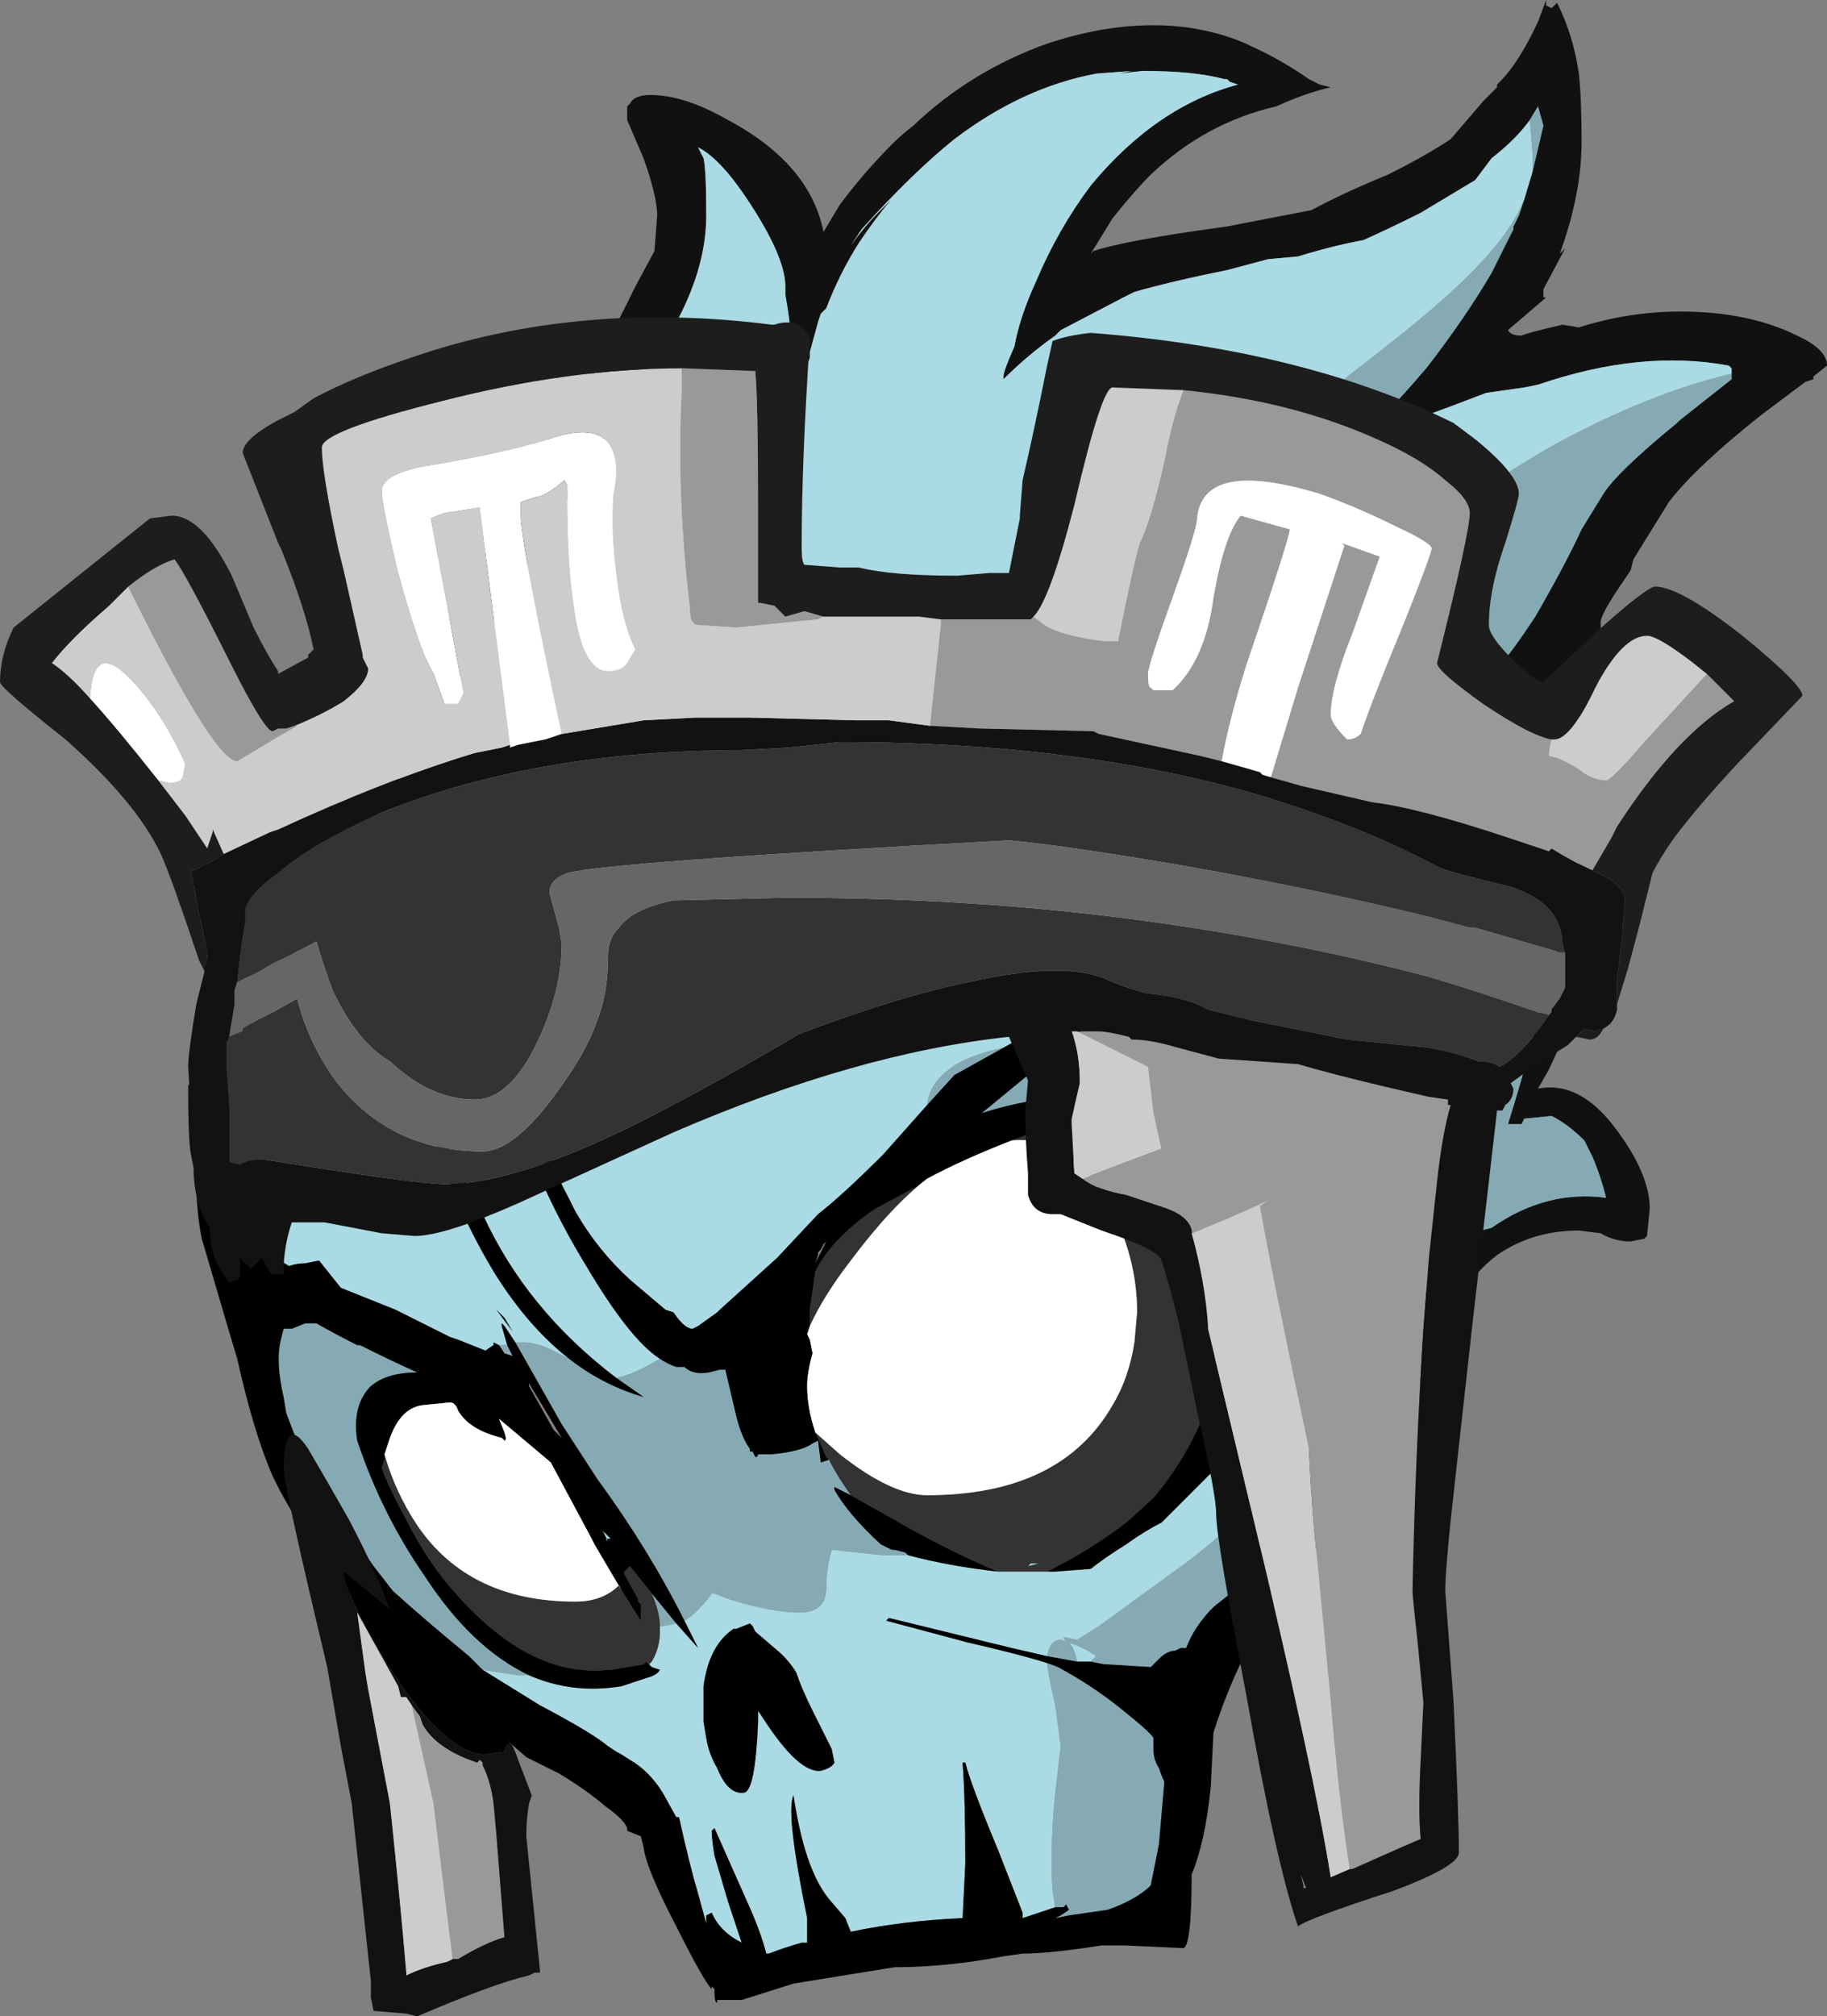 <?xml version="1.0" encoding="UTF-8" standalone="no"?>
<svg xmlns:ffdec="https://www.free-decompiler.com/flash" xmlns:xlink="http://www.w3.org/1999/xlink" ffdec:objectType="frame" height="258.65px" width="234.5px" xmlns="http://www.w3.org/2000/svg">
  <rect width="100%" height="100%" fill="#808080" stroke="none"/>
  <g transform="matrix(1.0, 0.0, 0.0, 1.0, 38.5, -1.05)">
    <use ffdec:characterId="261" height="36.95" transform="matrix(7.0, 0.0, 0.0, 7.0, -38.5, 1.05)" width="33.5" xlink:href="#shape0"/>
  </g>
  <defs>
    <g id="shape0" transform="matrix(1.0, 0.0, 0.0, 1.0, 5.5, -0.15)">
      <path d="M-1.9 21.8 Q-1.95 21.55 -2.0 21.3 -2.05 21.05 -2.05 20.05 L4.85 7.65 Q5.35 7.05 6.15 5.4 L6.5 4.75 6.55 4.1 Q6.55 3.75 6.3 3.05 L6.0 2.35 6.0 2.1 6.05 2.05 Q6.15 1.85 6.6 1.9 7.15 1.95 7.85 2.35 9.35 3.15 9.6 4.4 9.75 4.15 9.9 3.9 10.35 3.3 10.85 2.8 11.05 2.6 11.25 2.45 12.3 1.45 13.7 0.95 15.05 0.5 16.25 0.65 16.95 0.75 17.45 1.0 18.0 1.25 18.5 1.6 L18.7 1.7 18.9 1.75 Q18.45 1.85 17.9 2.1 16.6 2.4 15.6 3.35 15.3 3.65 14.9 4.15 L14.5 4.8 14.55 4.75 Q15.15 4.55 17.0 4.3 L18.55 4.0 Q19.1 3.7 19.95 3.35 20.65 3.0 21.1 2.7 L21.7 2.0 21.95 1.75 21.95 1.7 22.0 1.65 Q22.35 1.3 22.7 0.55 L22.85 0.15 22.85 0.25 22.95 0.3 23.05 0.2 Q23.35 0.8 23.45 1.5 23.5 1.95 23.5 2.75 23.5 3.7 23.1 4.8 L23.2 4.7 22.8 5.45 22.8 5.6 22.85 5.6 22.15 6.2 Q22.2 6.3 22.4 6.3 22.5 6.25 23.15 6.1 L23.45 6.15 Q24.7 5.75 26.05 5.9 26.85 6.0 27.45 6.3 28.0 6.55 28.0 6.85 L27.75 7.05 27.75 7.1 27.6 7.15 26.8 7.75 Q25.6 8.7 25.1 9.35 L24.45 10.4 24.4 10.6 24.3 10.75 Q23.85 11.4 23.85 11.55 23.85 11.7 23.85 11.75 L23.55 17.5 Q23.5 18.5 22.9 19.75 L22.7 20.1 Q23.45 19.95 24.1 20.8 24.75 21.65 24.75 22.3 L24.7 22.8 24.65 22.85 24.4 22.9 Q24.1 22.9 23.85 22.75 L23.45 22.7 Q22.6 22.7 21.95 23.15 21.55 23.45 21.2 24.0 L20.1 26.45 20.1 24.45 20.15 24.4 21.65 22.7 21.85 22.65 Q22.85 21.95 23.95 22.1 23.85 21.7 23.7 21.35 L23.55 21.05 Q23.25 20.75 22.95 20.6 L22.45 20.65 22.4 20.75 22.15 20.75 Q22.4 19.95 22.6 19.2 L24.2 13.05 21.15 14.0 21.35 13.0 Q21.9 12.6 22.65 11.45 23.2 10.5 23.5 9.85 L23.9 9.2 Q24.15 8.8 25.25 7.9 L25.3 7.85 26.25 7.1 26.25 7.05 26.25 6.9 26.2 6.85 Q24.6 6.55 22.7 7.2 L22.45 7.25 21.75 7.35 Q21.1 7.6 20.55 7.8 L19.55 8.1 Q20.05 7.6 20.65 6.9 21.35 6.0 21.85 5.15 L22.25 4.35 22.25 4.3 22.35 4.1 22.45 3.8 22.6 3.3 22.8 2.45 22.7 2.1 22.55 2.35 Q22.3 2.7 21.85 3.05 L21.55 3.45 20.55 4.05 Q19.95 4.35 19.5 4.55 18.95 4.65 18.3 4.85 L17.75 4.9 17.0 5.1 Q16.0 5.3 15.3 5.5 L15.1 5.6 13.95 6.2 13.85 6.3 Q13.35 6.65 12.9 7.1 L12.9 7.05 Q12.9 6.95 13.1 6.5 13.2 5.95 13.5 5.3 13.9 4.35 14.5 3.55 15.7 2.1 17.2 1.7 L17.05 1.65 17.0 1.6 16.95 1.6 Q16.4 1.45 15.45 1.45 L15.0 1.5 15.25 1.45 14.6 1.5 Q13.25 1.75 12.0 2.7 11.25 3.3 10.3 4.35 10.2 4.5 10.1 4.65 10.35 4.3 10.6 4.05 L10.85 3.8 Q10.55 4.15 10.25 4.6 9.9 5.15 9.65 5.8 L9.55 5.9 9.5 6.05 9.35 6.6 9.35 6.7 9.2 7.15 9.05 7.35 Q9.05 6.35 8.9 5.55 L8.9 5.4 Q8.9 4.85 8.2 3.8 7.7 3.05 7.3 2.85 L7.4 3.05 Q7.45 3.25 7.45 4.1 7.45 5.45 6.3 7.0 L-1.1 19.25 -1.9 21.8" fill="#111111" fill-rule="evenodd" stroke="none"/>
      <path d="M-1.1 19.25 L6.3 7.0 Q7.45 5.45 7.45 4.1 7.45 3.25 7.4 3.05 L7.3 2.85 Q7.7 3.05 8.2 3.8 8.9 4.85 8.9 5.4 L8.9 5.55 Q9.05 6.35 9.05 7.35 L9.2 7.15 9.35 6.7 9.35 6.6 9.5 6.05 9.55 5.9 9.65 5.8 Q9.9 5.15 10.25 4.6 10.55 4.15 10.85 3.8 L10.6 4.05 Q10.35 4.3 10.1 4.65 10.2 4.5 10.3 4.35 11.25 3.3 12.0 2.7 13.25 1.75 14.6 1.5 L15.25 1.45 15.0 1.5 15.45 1.45 Q16.4 1.45 16.95 1.6 L17.0 1.6 17.05 1.65 17.2 1.7 Q15.7 2.1 14.5 3.55 13.9 4.35 13.5 5.3 13.2 5.95 13.1 6.5 12.9 6.95 12.9 7.05 L12.9 7.1 Q13.35 6.65 13.85 6.3 L13.95 6.2 15.1 5.6 15.3 5.5 Q16.0 5.3 17.0 5.1 L17.75 4.9 18.3 4.85 Q18.95 4.65 19.5 4.55 19.95 4.35 20.55 4.05 L21.55 3.45 21.85 3.05 Q22.3 2.7 22.55 2.35 L22.6 2.95 22.6 3.3 22.45 3.8 Q22.25 4.3 21.8 4.8 21.2 5.5 19.85 6.55 18.05 7.95 17.6 8.35 L20.55 7.8 Q21.1 7.6 21.75 7.35 L22.45 7.25 22.7 7.2 Q24.6 6.55 26.2 6.85 L26.25 6.9 26.25 7.05 26.25 7.0 Q24.75 7.35 23.0 8.3 20.7 9.6 19.25 11.35 L17.75 15.0 16.75 16.75 15.15 18.4 14.3 18.55 12.9 19.35 Q12.2 19.5 11.9 19.75 11.55 20.0 11.5 20.4 L10.7 21.3 Q9.95 22.05 9.5 22.4 L8.75 23.2 7.7 24.15 7.65 24.2 7.3 24.45 7.2 24.5 Q7.05 24.5 6.85 24.2 L6.7 24.15 6.05 23.6 Q5.45 23.05 5.05 22.35 L4.9 22.05 Q4.6 21.5 4.4 20.8 L4.5 21.95 Q4.85 22.7 5.25 23.35 6.05 24.7 6.6 25.05 6.1 25.35 5.8 25.4 4.15 24.15 3.35 22.4 L2.35 20.45 Q2.65 21.95 3.55 23.45 4.2 24.5 5.0 25.1 4.45 24.75 4.1 24.75 L3.95 24.75 3.75 24.45 3.7 24.4 Q3.7 24.35 3.7 24.45 L3.8 24.8 3.65 24.8 3.55 24.75 3.55 24.8 3.4 24.9 2.9 24.7 2.75 24.65 Q2.35 24.45 1.75 24.15 L0.75 23.75 0.35 23.25 0.1 23.3 Q-0.05 23.3 -0.2 23.35 L-0.45 23.2 -1.1 19.25 M21.15 14.0 L24.2 13.05 21.15 14.0 M16.2 21.5 L18.7 25.2 Q18.7 26.9 16.3 28.75 L14.65 29.95 14.25 30.2 14.0 30.15 14.05 30.25 Q14.0 30.2 13.95 30.2 13.75 30.2 13.7 30.5 L13.05 30.35 10.8 29.8 10.75 29.85 12.25 30.25 Q13.55 30.55 13.9 30.7 L13.7 30.6 Q13.7 30.75 13.85 31.4 L13.95 32.15 13.85 33.0 Q13.75 34.0 13.8 34.8 L13.85 35.1 13.25 35.3 13.25 35.2 12.8 34.05 Q12.3 32.85 12.2 32.45 L12.15 32.45 Q12.2 33.1 12.2 34.3 L12.15 35.3 Q11.05 35.35 10.1 35.55 L10.0 35.3 9.7 34.95 Q9.25 34.4 9.05 33.05 8.9 33.35 9.3 35.3 L9.3 35.75 9.2 35.75 Q8.85 35.85 8.6 35.95 L8.55 35.95 Q8.45 35.55 8.2 35.0 L7.6 33.65 7.55 33.7 Q7.55 33.85 7.6 34.15 L7.85 35.0 8.1 35.75 Q7.7 35.55 7.55 35.2 L7.45 35.25 7.45 35.4 7.3 34.85 Q7.15 34.35 6.95 33.45 L6.9 33.45 6.65 33.0 Q6.4 32.6 6.05 32.4 5.9 32.3 5.8 32.25 L5.65 32.15 Q5.35 31.9 4.4 31.4 L3.35 30.75 4.0 30.85 4.2 30.85 Q5.0 31.2 5.9 31.05 L6.35 30.9 Q6.55 30.85 6.6 30.75 L6.45 30.7 6.4 30.65 6.45 30.6 Q6.6 30.35 6.6 30.05 L6.6 29.95 6.65 29.95 6.9 29.9 6.9 29.9 7.3 30.35 7.05 29.85 Q7.3 29.7 7.55 29.35 L7.6 29.35 7.85 29.45 Q8.65 29.7 9.15 29.7 9.65 29.7 9.65 29.25 9.65 28.9 9.75 28.55 L10.7 28.65 Q11.0 28.65 11.15 28.65 11.9 28.85 12.8 28.95 L13.7 28.95 13.85 28.95 14.5 28.9 Q14.75 28.7 15.15 28.45 15.5 28.2 15.8 28.05 L16.7 27.15 16.9 26.35 16.55 22.65 16.2 21.5 M14.25 30.6 Q14.2 30.35 14.1 30.25 14.4 30.35 14.6 30.5 L14.5 30.6 14.25 30.6 M3.75 24.3 L3.6 24.15 3.9 24.55 3.75 24.3 M2.15 25.3 L2.15 25.3 M16.55 22.75 L16.55 22.7 16.55 22.75 M13.4 28.8 L13.55 28.8 13.35 28.85 13.4 28.8 M13.85 35.3 L13.95 35.25 13.85 35.3 M9.1 30.8 Q8.95 30.55 8.7 30.35 L8.35 30.05 8.3 29.95 8.25 29.9 8.0 30.0 7.95 30.0 Q7.5 30.3 7.4 31.05 7.4 31.35 7.4 31.7 L7.45 32.0 Q7.5 32.3 7.65 32.55 7.85 33.05 8.15 33.0 8.35 32.95 8.4 31.7 L8.4 31.5 8.5 31.65 Q9.15 32.65 9.55 32.6 9.75 32.55 9.8 32.45 L9.75 32.2 9.4 31.5 Q9.2 31.1 9.1 30.8 M5.6 28.35 L5.65 28.4 5.55 28.2 5.7 28.35 5.6 28.35" fill="#aadae3" fill-rule="evenodd" stroke="none"/>
      <path d="M22.55 2.35 L22.7 2.1 22.8 2.45 22.6 3.3 22.6 2.95 22.55 2.35 M22.45 3.8 L22.35 4.1 22.25 4.3 22.25 4.35 21.85 5.15 Q21.35 6.0 20.65 6.9 20.05 7.6 19.55 8.1 L20.55 7.8 17.6 8.35 Q18.05 7.95 19.85 6.55 21.2 5.5 21.8 4.8 22.25 4.3 22.45 3.8 M26.25 7.05 L26.25 7.1 25.3 7.85 25.25 7.9 Q24.15 8.8 23.9 9.2 L23.5 9.85 Q23.2 10.5 22.65 11.45 21.9 12.6 21.35 13.0 L21.15 14.0 24.2 13.05 22.6 19.2 Q22.4 19.95 22.15 20.75 L22.4 20.75 22.45 20.65 22.95 20.6 Q23.25 20.75 23.55 21.05 L23.7 21.35 Q23.85 21.7 23.95 22.1 22.85 21.95 21.85 22.65 L21.65 22.7 20.15 24.4 20.05 24.2 20.0 23.9 20.0 23.8 17.25 29.2 16.75 29.6 Q16.4 29.95 16.25 30.35 L16.15 30.35 16.05 30.4 Q15.9 30.4 15.75 30.55 L15.6 30.7 14.8 30.65 14.75 30.65 14.5 30.6 14.6 30.5 Q14.4 30.35 14.1 30.25 14.2 30.35 14.25 30.6 L13.7 30.5 Q13.75 30.2 13.95 30.2 14.0 30.2 14.05 30.25 L14.0 30.15 14.25 30.2 14.65 29.95 16.3 28.75 Q18.7 26.9 18.7 25.2 L16.2 21.5 16.1 21.2 15.95 20.9 13.55 20.3 Q12.95 20.4 12.5 20.55 L14.2 19.15 15.15 18.4 16.75 16.75 17.75 15.0 19.25 11.35 Q20.7 9.6 23.0 8.3 24.75 7.35 26.25 7.0 L26.25 7.05 M5.8 25.4 Q6.1 25.35 6.6 25.05 6.75 25.15 6.9 25.2 L7.05 25.2 Q7.2 25.35 7.5 25.3 L7.7 25.25 7.8 25.25 8.0 26.1 Q8.1 26.5 8.25 26.7 L8.25 26.75 8.3 26.75 8.35 26.85 Q8.4 26.85 8.4 26.8 L8.65 26.8 Q9.2 26.75 9.4 26.6 L9.5 26.55 9.55 26.95 9.7 26.9 Q9.85 27.2 10.1 27.55 L9.8 27.4 9.8 27.45 Q10.05 27.9 10.65 28.45 L10.85 28.55 10.9 28.55 11.1 28.6 11.15 28.65 Q11.0 28.65 10.7 28.65 L9.75 28.55 Q9.65 28.9 9.65 29.25 9.65 29.7 9.15 29.7 8.65 29.7 7.85 29.45 L7.6 29.35 7.55 29.35 Q7.3 29.7 7.05 29.85 6.4 28.55 5.45 27.25 L4.8 26.25 3.95 24.75 4.1 24.75 Q4.45 24.75 5.0 25.1 5.6 25.55 6.3 25.75 L5.8 25.4 M11.5 20.4 Q11.55 20.0 11.9 19.75 12.2 19.5 12.9 19.35 L12.0 19.85 11.5 20.4 M3.35 30.75 L3.1 30.5 Q2.25 29.8 1.7 29.3 L1.35 28.85 Q0.85 28.15 0.5 27.45 L0.0 26.7 -0.25 26.05 -0.3 25.75 Q-0.45 25.1 -0.35 24.7 L-0.3 24.5 -0.15 24.5 0.1 24.4 0.3 24.4 Q0.65 24.6 1.05 24.8 L1.1 24.8 Q1.7 25.1 2.15 25.3 1.6 25.3 1.3 25.55 0.95 25.9 1.05 26.55 1.5 27.9 2.3 29.05 3.15 30.35 4.2 30.85 L4.0 30.85 3.35 30.75 M6.45 29.35 L6.9 29.9 6.65 29.95 6.6 29.95 Q6.6 29.7 6.45 29.35 M3.65 24.8 L3.8 24.8 3.9 25.0 3.75 24.95 3.65 24.8 M13.9 30.7 Q14.55 31.05 15.1 31.5 15.6 31.9 15.65 32.0 L15.65 32.2 Q15.65 32.4 15.75 32.55 15.8 32.7 15.85 32.8 L15.75 33.95 15.6 34.7 15.55 34.75 Q15.25 35.0 14.8 35.15 L14.1 35.25 13.85 35.3 13.95 35.25 14.1 35.15 14.05 35.05 14.0 35.1 13.85 35.1 13.8 34.8 Q13.75 34.0 13.85 33.0 L13.95 32.15 13.85 31.4 Q13.7 30.75 13.7 30.6 L13.9 30.7" fill="#86aab3" fill-rule="evenodd" stroke="none"/>
      <path d="M16.1 21.2 L16.2 21.5 16.55 22.65 16.55 22.7 16.55 22.75 16.7 25.45 Q16.65 25.95 16.45 26.35 16.15 27.0 15.65 27.6 L15.15 28.05 Q14.5 28.55 13.7 28.95 L12.8 28.95 Q11.85 28.55 10.9 28.0 L10.1 27.55 Q9.85 27.2 9.7 26.9 L9.65 26.85 9.5 26.5 9.45 26.4 9.9 26.8 Q10.85 27.55 11.5 27.55 13.95 27.55 14.9 25.9 15.2 25.4 15.3 24.75 L15.35 24.2 Q15.35 23.05 14.7 22.0 14.05 20.95 13.05 21.05 13.85 20.75 14.75 20.45 L15.8 20.85 16.1 21.2 M6.4 30.65 L6.35 30.6 6.3 30.65 5.7 30.75 5.65 30.75 Q4.25 30.9 2.9 29.4 2.35 28.8 1.95 28.0 1.6 27.35 1.5 27.05 L1.55 26.9 1.55 26.8 Q1.75 27.5 2.15 28.1 3.1 29.5 5.05 29.5 5.55 29.5 5.85 29.2 L5.9 29.3 6.25 29.85 6.25 29.55 6.2 29.5 6.2 29.45 5.95 29.0 5.95 28.95 6.05 28.85 6.45 29.35 Q6.6 29.7 6.6 29.95 L6.6 30.05 Q6.6 30.35 6.45 30.6 L6.4 30.65 M9.35 24.45 L9.35 24.15 9.45 23.45 Q9.75 22.85 10.55 22.3 L10.65 22.25 11.3 21.9 11.5 21.75 Q10.85 22.25 10.1 23.25 9.6 23.9 9.35 24.45 M13.4 28.8 L13.35 28.85 13.55 28.8 13.4 28.8" fill="#333333" fill-rule="evenodd" stroke="none"/>
      <path d="M20.1 26.45 L18.75 28.45 Q17.4 29.85 16.75 31.9 L16.7 32.9 Q16.6 33.9 16.35 34.5 16.35 35.8 16.2 35.85 L15.1 35.8 14.7 35.8 Q13.75 35.95 13.25 35.95 L12.9 36.0 Q11.85 36.2 10.9 36.2 L9.05 36.5 8.1 36.8 7.65 36.8 7.65 36.85 Q7.6 36.85 7.6 36.65 L7.6 36.6 7.55 36.55 7.55 36.6 Q7.4 36.45 6.9 35.45 6.35 34.4 6.3 34.0 L6.25 33.8 6.0 33.7 6.0 33.65 Q5.95 33.5 5.6 33.25 5.25 32.95 4.75 32.65 L4.15 32.35 3.75 32.0 0.95 29.4 Q-0.05 28.15 -0.5 27.2 -0.85 26.4 -1.15 25.05 L-1.3 24.55 -1.8 22.85 Q-1.9 22.35 -1.9 21.8 L-1.1 19.25 -0.45 23.2 -0.2 23.35 Q-0.05 23.3 0.1 23.3 L0.35 23.25 0.75 23.75 1.75 24.15 Q2.35 24.45 2.75 24.65 L2.9 24.7 3.4 24.9 3.55 24.8 3.55 24.75 3.65 24.8 3.75 24.95 3.9 25.0 3.8 24.8 3.7 24.45 Q3.7 24.35 3.7 24.4 L3.75 24.45 3.95 24.75 4.8 26.25 5.45 27.25 Q6.4 28.55 7.05 29.85 L7.3 30.35 6.9 29.9 6.45 29.35 6.05 28.85 5.95 28.95 5.95 29.0 6.2 29.45 6.2 29.5 6.25 29.55 6.25 29.85 5.9 29.3 5.4 28.45 5.35 28.35 4.6 26.95 3.65 26.15 3.75 26.4 Q3.8 26.55 3.75 26.55 L3.7 26.5 Q3.1 26.35 2.9 26.0 2.85 25.85 2.75 25.85 L2.25 25.9 Q1.85 25.95 1.65 26.5 L1.55 26.8 1.55 26.9 1.5 27.05 Q1.6 27.35 1.95 28.0 2.35 28.8 2.9 29.4 4.25 30.9 5.65 30.75 L5.7 30.75 6.3 30.65 6.35 30.6 6.4 30.65 6.45 30.7 6.6 30.75 Q6.55 30.85 6.35 30.9 L5.9 31.05 Q5.0 31.2 4.2 30.85 3.15 30.35 2.3 29.05 1.5 27.9 1.05 26.55 0.95 25.9 1.3 25.55 1.6 25.3 2.15 25.3 1.7 25.1 1.1 24.8 L1.05 24.8 Q0.65 24.6 0.3 24.4 L0.1 24.4 -0.15 24.5 -0.3 24.5 -0.35 24.7 Q-0.45 25.1 -0.3 25.75 L-0.25 26.05 0.0 26.7 0.5 27.45 Q0.85 28.15 1.35 28.85 L1.7 29.3 Q2.25 29.8 3.1 30.5 L3.35 30.75 4.4 31.4 Q5.35 31.9 5.65 32.15 L5.8 32.25 Q5.9 32.3 6.05 32.4 6.4 32.6 6.65 33.0 L6.9 33.45 6.95 33.45 Q7.15 34.35 7.3 34.85 L7.45 35.4 7.45 35.25 7.55 35.2 Q7.7 35.55 8.1 35.75 L7.85 35.0 7.6 34.15 Q7.55 33.85 7.55 33.7 L7.6 33.65 8.2 35.0 Q8.45 35.55 8.55 35.95 L8.6 35.95 Q8.85 35.85 9.2 35.75 L9.3 35.75 9.3 35.3 Q8.9 33.35 9.05 33.05 9.25 34.4 9.7 34.95 L10.0 35.3 10.1 35.55 Q11.05 35.35 12.15 35.3 L12.2 34.3 Q12.2 33.1 12.15 32.45 L12.2 32.45 Q12.3 32.85 12.8 34.05 L13.25 35.2 13.25 35.3 13.85 35.1 14.0 35.1 14.05 35.05 14.1 35.15 13.95 35.25 13.85 35.3 14.1 35.25 14.8 35.15 Q15.25 35.0 15.55 34.75 L15.6 34.7 15.75 33.95 15.85 32.8 Q15.8 32.7 15.75 32.55 15.65 32.4 15.65 32.2 L15.65 32.0 Q15.6 31.9 15.1 31.5 14.55 31.05 13.9 30.7 13.55 30.55 12.25 30.25 L10.75 29.85 10.8 29.8 13.05 30.35 13.7 30.5 14.25 30.6 14.5 30.6 14.75 30.65 14.8 30.65 15.6 30.7 15.75 30.55 Q15.9 30.4 16.05 30.4 L16.15 30.35 16.25 30.35 Q16.4 29.95 16.75 29.6 L17.25 29.2 20.0 23.8 20.0 23.9 20.05 24.2 20.1 24.45 20.1 26.45 M17.75 15.0 L16.75 16.75 17.75 15.0 M15.15 18.4 L14.2 19.15 12.5 20.55 Q12.95 20.4 13.55 20.3 L15.95 20.9 15.8 20.85 14.75 20.45 Q13.85 20.75 13.05 21.05 12.15 21.4 11.5 21.75 L11.3 21.9 10.65 22.25 10.55 22.3 Q9.75 22.85 9.45 23.45 L9.35 24.15 9.35 24.45 9.3 24.6 9.35 24.7 9.4 24.95 Q9.3 25.3 9.3 25.55 9.3 25.95 9.45 26.4 L9.45 26.4 9.5 26.5 9.65 26.85 9.7 26.9 9.55 26.95 9.5 26.55 9.4 26.6 Q9.2 26.75 8.65 26.8 L8.4 26.8 Q8.4 26.85 8.35 26.85 L8.3 26.75 8.25 26.75 8.25 26.7 Q8.1 26.5 8.0 26.1 L7.8 25.25 7.7 25.25 7.5 25.3 Q7.2 25.35 7.05 25.2 L6.9 25.2 Q6.75 25.15 6.6 25.05 6.05 24.7 5.25 23.35 4.85 22.7 4.5 21.95 L4.4 20.8 Q4.6 21.5 4.9 22.05 L5.05 22.35 Q5.45 23.05 6.05 23.6 L6.7 24.15 6.85 24.2 Q7.05 24.5 7.2 24.5 L7.3 24.45 7.65 24.2 7.7 24.15 8.75 23.2 9.5 22.4 Q9.95 22.05 10.7 21.3 L11.5 20.4 12.0 19.85 12.9 19.35 14.3 18.55 15.15 18.4 M5.0 25.1 Q4.2 24.5 3.55 23.45 2.65 21.95 2.35 20.45 L3.35 22.4 Q4.15 24.15 5.8 25.4 L6.3 25.75 Q5.6 25.55 5.0 25.1 M3.75 24.3 L3.9 24.55 3.6 24.15 3.75 24.3 M2.15 25.3 L2.15 25.3 M6.9 29.9 L6.9 29.9 M4.8 26.5 L4.2 25.5 4.2 25.55 4.65 26.35 4.8 26.5 M9.6 22.95 L9.55 23.05 9.5 23.1 9.5 23.15 9.45 23.3 9.65 22.9 9.6 22.95 M11.15 28.65 L11.1 28.6 10.9 28.55 10.85 28.55 10.65 28.45 Q10.05 27.9 9.8 27.45 L9.8 27.4 10.1 27.55 10.9 28.0 Q11.85 28.55 12.8 28.95 11.9 28.85 11.15 28.65 M13.7 28.95 Q14.5 28.55 15.15 28.05 L15.65 27.6 Q16.15 27.0 16.45 26.35 16.65 25.95 16.7 25.45 L16.55 22.75 16.55 22.7 16.55 22.65 16.9 26.35 16.7 27.15 15.8 28.05 Q15.5 28.2 15.15 28.45 14.75 28.7 14.5 28.9 L13.85 28.95 13.7 28.95 M9.1 30.8 Q9.2 31.1 9.4 31.5 L9.75 32.2 9.8 32.45 Q9.75 32.55 9.55 32.6 9.15 32.65 8.5 31.65 L8.4 31.5 8.4 31.7 Q8.35 32.95 8.15 33.0 7.85 33.05 7.65 32.55 7.5 32.3 7.45 32.0 L7.4 31.7 Q7.4 31.35 7.4 31.05 7.5 30.3 7.95 30.0 L8.0 30.0 8.25 29.9 8.3 29.95 8.35 30.05 8.7 30.35 Q8.95 30.55 9.1 30.8 M5.6 28.35 L5.7 28.35 5.55 28.2 5.65 28.4 5.6 28.35" fill="#000000" fill-rule="evenodd" stroke="none"/>
      <path d="M15.95 20.9 L16.1 21.2 15.8 20.85 15.95 20.9 M1.55 26.8 L1.65 26.5 Q1.85 25.95 2.25 25.9 L2.75 25.85 Q2.85 25.85 2.9 26.0 3.1 26.35 3.7 26.5 L3.75 26.55 Q3.8 26.55 3.75 26.4 L3.65 26.15 4.6 26.95 5.35 28.35 5.4 28.45 5.9 29.3 5.85 29.2 Q5.55 29.5 5.05 29.5 3.1 29.5 2.15 28.1 1.75 27.5 1.55 26.8 M11.5 21.75 Q12.15 21.4 13.05 21.05 14.05 20.95 14.7 22.0 15.35 23.05 15.35 24.2 L15.3 24.75 Q15.2 25.4 14.9 25.9 13.95 27.55 11.5 27.55 10.85 27.55 9.9 26.8 L9.45 26.4 9.45 26.4 Q9.3 25.95 9.3 25.55 9.3 25.3 9.4 24.95 L9.35 24.7 9.3 24.6 9.35 24.45 Q9.6 23.9 10.1 23.25 10.85 22.25 11.5 21.75" fill="#ffffff" fill-rule="evenodd" stroke="none"/>
      <path d="M-1.15 18.15 L-1.1 17.7 Q-1.05 17.3 -1.0 17.05 L-1.0 16.8 Q-0.9 16.5 -0.4 16.15 0.25 15.6 1.35 15.1 4.25 13.9 8.05 13.9 L8.95 13.85 9.9 13.75 Q14.45 13.75 17.85 14.8 19.45 15.3 20.7 15.95 L20.9 16.05 Q21.15 16.15 22.2 16.4 22.95 16.65 23.1 17.15 L23.15 17.3 23.15 17.4 23.2 17.6 23.1 17.6 21.55 17.15 21.45 17.15 20.7 16.95 Q18.65 16.45 16.4 16.05 14.1 15.65 13.0 15.55 5.6 15.95 4.9 16.15 4.5 16.3 4.6 16.6 L4.75 17.15 4.8 17.45 Q4.8 18.3 4.35 19.25 3.85 20.3 3.2 20.3 2.4 20.3 1.65 19.6 1.05 19.25 0.6 18.3 0.45 17.9 0.3 17.4 0.15 17.5 -0.5 17.8 L-0.75 17.95 -1.15 18.15 M22.95 18.7 Q22.4 19.5 22.0 19.7 21.85 19.6 21.65 19.6 L21.6 19.6 Q21.25 19.45 20.7 19.35 L19.2 19.2 17.45 18.85 16.65 18.65 Q16.4 18.5 15.9 18.4 L15.5 18.35 Q15.0 18.2 14.8 18.1 14.0 17.75 12.25 18.15 11.0 18.4 9.15 19.1 7.8 19.9 6.55 20.55 4.05 21.85 2.65 21.85 2.15 21.85 -0.65 21.4 -0.95 21.4 -1.1 21.5 L-1.3 21.45 Q-1.3 21.1 -1.3 20.45 L-1.35 19.7 -1.35 19.25 -1.3 19.15 -1.05 19.05 -1.05 19.0 -0.8 18.85 -0.5 18.7 -0.05 18.45 Q0.15 19.25 0.65 19.95 1.65 21.25 3.35 21.25 3.9 21.25 4.65 20.25 5.25 19.45 5.45 18.85 5.65 18.35 5.65 17.65 5.65 17.35 5.85 17.15 6.1 16.8 6.85 16.65 L8.95 16.6 Q12.85 16.6 16.35 17.15 18.6 17.5 20.7 18.05 21.7 18.35 22.7 18.7 L22.9 18.75 22.95 18.7" fill="#333333" fill-rule="evenodd" stroke="none"/>
      <path d="M-3.15 10.9 Q-2.65 10.5 -2.3 10.4 -2.1 10.65 -1.3 12.25 -0.65 13.55 -0.5 13.55 L-0.4 13.5 -0.25 13.5 -0.1 13.45 -0.05 13.45 -0.4 13.65 -1.15 14.1 Q-1.55 14.1 -3.0 11.2 L-3.15 10.9 M7.0 6.9 L7.05 6.9 8.35 6.95 Q8.4 7.5 8.4 9.5 L8.4 9.75 Q8.4 9.8 8.4 10.2 L8.4 11.2 8.45 11.2 8.7 11.25 8.9 11.45 9.25 11.35 9.6 11.45 9.5 11.5 8.0 11.65 7.25 11.6 7.2 11.55 Q7.15 11.5 7.15 11.3 6.9 9.2 7.0 7.3 L7.0 6.9 M11.75 11.5 L13.4 11.5 13.45 11.45 13.65 11.6 Q13.95 11.8 14.75 11.9 L15.0 11.9 Q15.3 10.4 15.4 10.1 15.6 9.7 15.85 8.6 16.0 7.8 16.2 7.3 18.2 7.5 19.75 8.2 20.55 8.55 21.0 8.95 21.45 9.3 21.45 9.55 21.45 9.9 20.85 12.3 20.85 12.45 21.7 13.05 22.6 13.65 22.95 13.7 22.9 13.9 22.9 14.0 23.15 14.05 23.45 14.25 23.7 14.45 23.95 14.45 24.05 14.45 24.65 13.75 L25.8 12.5 26.3 13.0 Q25.25 13.6 24.15 15.3 L24.05 15.5 23.7 16.1 Q23.35 15.95 22.95 15.7 L22.9 15.75 22.15 15.5 Q20.5 14.95 19.65 14.85 L18.35 14.55 17.65 14.35 17.8 14.4 18.3 12.75 19.15 10.15 19.1 10.1 19.8 10.35 19.3 11.75 Q18.9 12.75 18.9 13.25 18.9 13.4 19.2 13.7 19.35 13.7 19.45 13.6 19.65 13.0 20.25 11.55 20.75 10.3 20.75 10.2 20.75 10.1 20.1 9.8 19.4 9.45 18.7 9.2 16.55 8.55 16.45 9.65 16.45 9.85 16.0 11.1 15.55 12.35 15.55 12.5 15.55 12.75 15.6 12.75 L15.65 12.8 16.0 12.8 Q16.6 12.25 16.75 11.1 16.95 9.95 17.25 9.6 L18.15 9.85 Q18.15 10.0 17.35 12.35 17.05 13.3 16.9 14.1 L16.5 14.0 14.65 13.6 14.55 13.55 12.45 13.5 11.55 13.45 11.75 11.6 11.75 11.5 M14.25 19.05 L14.65 19.05 Q14.8 19.05 15.2 19.15 L15.25 19.2 Q15.6 19.2 16.1 19.35 L16.85 19.55 18.3 19.65 Q19.15 19.9 20.7 20.25 L21.05 20.3 21.05 20.4 21.1 20.4 Q20.95 20.9 20.85 21.8 L20.7 23.2 20.6 24.5 Q20.45 26.85 20.4 29.3 20.4 29.4 20.5 30.3 L20.6 31.35 20.55 32.4 Q20.5 33.35 20.55 33.85 L20.2 34.0 19.3 34.4 19.25 34.4 Q19.05 33.15 18.9 31.3 L18.65 28.7 Q18.55 27.8 18.5 26.7 17.9 23.9 17.6 22.25 L17.75 22.15 Q17.0 22.5 16.35 22.75 L16.35 22.7 Q16.3 22.45 15.9 22.3 L15.15 22.05 Q14.6 21.95 14.35 21.75 L15.0 21.5 Q15.4 21.35 15.8 21.2 L15.65 20.55 15.55 19.7 15.15 19.5 Q14.65 19.25 14.25 19.05 M2.8 36.05 L2.65 34.85 2.45 33.2 2.05 31.4 2.2 31.6 2.25 31.75 Q2.5 32.2 3.25 32.45 L3.3 32.4 3.35 32.45 3.35 32.5 Q3.5 32.8 3.55 33.2 L3.6 33.75 3.75 35.65 Q3.4 35.75 2.9 36.05 L2.8 36.05" fill="#999999" fill-rule="evenodd" stroke="none"/>
      <path d="M-2.6 14.45 Q-3.35 13.5 -3.85 12.95 -3.8 11.9 -3.15 12.55 -2.55 13.15 -2.1 14.15 L-2.15 14.4 Q-2.2 14.5 -2.4 14.5 L-2.6 14.45 M16.9 14.1 Q17.05 13.3 17.35 12.35 18.15 10.0 18.15 9.85 L17.25 9.6 Q16.95 9.95 16.75 11.1 16.6 12.25 16.0 12.8 L15.65 12.8 15.6 12.75 Q15.55 12.75 15.55 12.5 15.55 12.35 16.0 11.1 16.45 9.85 16.45 9.65 16.55 8.55 18.7 9.2 19.4 9.45 20.1 9.8 20.75 10.1 20.75 10.2 20.75 10.3 20.25 11.55 19.65 13.0 19.45 13.6 19.35 13.7 19.2 13.7 18.9 13.4 18.9 13.25 18.9 12.75 19.3 11.75 L19.8 10.35 19.1 10.1 19.15 10.15 18.3 12.75 17.8 14.4 17.65 14.35 17.6 14.3 16.9 14.1 M3.85 13.8 L3.3 9.5 3.3 9.45 2.65 9.55 Q2.5 9.6 2.4 9.65 L2.7 11.25 Q2.9 12.35 3.0 12.85 L2.9 13.05 Q3.05 13.05 2.65 13.05 L2.45 12.5 Q2.2 12.1 1.8 10.65 1.5 9.4 1.5 9.15 1.5 8.85 2.25 8.7 3.75 8.45 4.55 8.2 5.55 7.85 5.75 8.45 5.85 8.75 5.75 9.2 5.7 9.9 5.8 10.65 5.9 11.55 6.15 12.05 L6.0 12.3 Q5.9 12.45 5.65 12.45 5.15 12.45 5.0 11.1 4.9 10.45 4.9 9.05 L4.85 8.95 Q4.5 9.25 4.35 9.25 L4.05 9.35 4.05 9.6 Q4.05 10.1 4.8 13.6 L4.5 13.7 4.0 13.8 3.85 13.85 3.85 13.8" fill="#ffffff" fill-rule="evenodd" stroke="none"/>
      <path d="M24.15 18.55 L24.15 18.65 Q24.1 18.9 23.9 19.0 L23.75 19.05 23.55 19.0 23.4 19.15 23.25 19.3 Q22.6 19.7 22.2 20.0 L22.25 20.1 Q22.25 20.3 22.1 20.4 L22.05 20.5 21.95 20.5 21.5 24.4 21.2 27.1 Q21.0 28.85 21.0 29.3 L21.15 31.3 Q21.25 33.4 21.25 34.1 21.25 34.35 20.05 34.8 18.5 35.3 18.3 35.45 17.9 34.3 17.35 31.2 16.8 28.35 16.8 27.9 16.8 27.55 16.5 26.25 L16.2 24.8 Q16.05 24.05 15.8 23.25 15.75 23.05 14.7 22.7 14.2 22.5 13.95 22.4 L13.8 22.4 Q13.45 22.4 13.35 22.05 L13.35 21.65 Q13.3 21.05 13.3 20.5 L13.35 19.95 13.0 19.15 Q10.2 19.45 6.85 20.9 5.75 21.4 4.0 22.2 2.65 22.8 2.1 22.8 L1.5 22.75 0.45 22.55 -0.15 22.55 Q-0.3 23.0 -0.3 23.45 L-0.3 23.5 -0.5 23.5 Q-0.55 23.5 -0.7 23.2 L-0.9 23.4 -1.1 23.2 -1.1 23.55 -1.15 23.6 -1.3 23.65 Q-1.65 23.2 -1.65 22.75 L-1.65 22.65 Q-1.95 22.2 -1.95 21.55 L-2.0 20.5 -2.05 19.7 Q-2.05 19.45 -1.9 18.55 L-1.75 17.95 -1.75 17.85 -1.7 17.7 Q-1.7 17.55 -1.85 16.9 L-2.0 16.1 -1.95 16.1 -1.55 15.9 -1.4 15.8 -0.55 15.4 -0.4 15.35 Q1.55 14.45 3.2 13.95 L3.7 13.85 3.85 13.8 3.85 13.85 4.0 13.8 4.5 13.7 4.8 13.6 6.3 13.35 7.25 13.3 8.25 13.3 10.2 13.35 10.8 13.35 11.55 13.45 12.45 13.5 14.55 13.55 14.65 13.6 16.5 14.0 16.9 14.1 17.6 14.3 17.65 14.35 18.35 14.55 19.65 14.85 Q20.5 14.95 22.15 15.5 L22.9 15.75 22.95 15.7 Q23.35 15.95 23.7 16.1 L24.0 16.25 Q24.3 16.45 24.3 16.65 L24.25 17.15 24.25 17.25 24.15 18.1 24.15 18.55 M23.2 17.6 L23.15 17.4 23.15 17.3 23.1 17.15 Q22.95 16.65 22.2 16.4 21.15 16.15 20.9 16.05 L20.7 15.95 Q19.45 15.3 17.85 14.8 14.45 13.75 9.9 13.75 L8.95 13.85 8.05 13.9 Q4.25 13.9 1.35 15.1 0.25 15.6 -0.4 16.15 -0.9 16.5 -1.0 16.8 L-1.0 17.05 Q-1.05 17.3 -1.1 17.7 L-1.15 18.15 -1.2 18.3 -1.2 18.55 -1.3 19.15 -1.35 19.25 -1.35 19.7 -1.3 20.45 Q-1.3 21.1 -1.3 21.45 L-1.1 21.5 Q-0.95 21.4 -0.65 21.4 2.15 21.85 2.65 21.85 4.05 21.85 6.55 20.55 7.8 19.9 9.15 19.1 11.0 18.4 12.25 18.15 14.0 17.75 14.8 18.1 15.0 18.2 15.5 18.35 L15.9 18.4 Q16.4 18.5 16.65 18.65 L17.45 18.85 19.2 19.2 20.7 19.35 Q21.25 19.45 21.6 19.6 L21.65 19.6 Q21.85 19.6 22.0 19.7 22.4 19.5 22.95 18.7 L22.95 18.65 23.1 18.45 23.2 18.25 23.2 17.6 M3.8 32.0 Q3.9 32.1 4.0 32.4 L4.25 33.05 4.2 33.2 Q4.15 33.5 4.15 33.8 L4.4 36.25 4.4 36.3 4.3 36.3 4.2 36.35 Q3.55 36.5 2.15 37.1 L1.95 37.05 1.35 37.0 1.3 36.75 1.3 36.45 0.95 33.2 0.75 32.15 0.5 30.7 Q-0.3 27.35 -0.3 27.05 -0.3 26.5 -0.15 26.45 -0.05 26.4 0.15 26.7 L0.5 27.3 0.9 28.0 Q1.45 29.05 1.65 29.65 L0.8 28.95 Q0.9 29.55 1.7 30.8 2.7 32.3 3.4 32.3 L3.75 32.25 Q3.75 32.15 3.85 32.1 L3.8 32.0 M19.25 34.4 L19.3 34.4 20.2 34.0 20.55 33.85 Q20.5 33.35 20.55 32.4 L20.6 31.35 20.5 30.3 Q20.4 29.4 20.4 29.3 20.45 26.85 20.6 24.5 L20.7 23.2 20.85 21.8 Q20.95 20.9 21.1 20.4 L21.05 20.4 21.05 20.3 20.7 20.25 Q19.15 19.9 18.3 19.65 L16.85 19.55 16.1 19.35 Q15.6 19.2 15.25 19.2 L15.2 19.15 Q14.8 19.05 14.65 19.05 L14.25 19.05 14.15 19.05 Q14.3 19.45 14.3 20.0 L14.15 20.65 14.15 20.75 14.2 21.65 14.35 21.75 Q14.6 21.95 15.15 22.05 L15.9 22.3 Q16.3 22.45 16.35 22.7 L16.35 22.75 Q16.6 23.65 16.65 24.45 L16.65 24.5 17.5 28.05 Q18.6 32.65 18.9 34.55 L19.25 34.4 M18.4 34.75 L18.45 34.75 18.35 34.5 18.4 34.7 18.4 34.75 M2.05 31.4 L1.95 31.25 1.85 31.25 1.8 31.05 1.05 29.7 1.2 30.8 1.25 31.1 1.65 33.2 Q1.85 35.1 1.95 36.3 L1.95 36.35 Q2.25 36.2 2.7 36.1 L2.8 36.05 2.9 36.05 Q3.4 35.75 3.75 35.65 L3.6 33.75 3.55 33.2 Q3.5 32.8 3.35 32.5 L3.35 32.45 3.3 32.4 3.25 32.45 Q2.5 32.2 2.25 31.75 L2.2 31.6 2.05 31.4" fill="#121212" fill-rule="evenodd" stroke="none"/>
      <path d="M-1.4 15.8 L-1.6 15.35 -1.6 15.4 -1.7 15.7 -2.1 15.1 -2.6 14.45 -2.4 14.5 Q-2.2 14.5 -2.15 14.4 L-2.1 14.15 Q-2.55 13.15 -3.15 12.55 -3.8 11.9 -3.85 12.95 -4.25 12.5 -4.55 12.3 -4.2 11.85 -3.5 11.25 L-3.15 10.9 -3.0 11.2 Q-1.55 14.1 -1.15 14.1 L-0.4 13.65 -0.05 13.45 -0.1 13.45 Q0.4 13.25 0.8 13.0 1.25 12.65 1.25 12.4 L1.15 12.2 1.15 12.15 0.8 10.6 0.7 10.2 Q0.4 8.8 0.4 8.35 0.4 8.05 2.6 7.5 4.95 6.9 7.0 6.9 L7.0 7.3 Q6.9 9.2 7.15 11.3 7.15 11.5 7.2 11.55 L7.25 11.6 8.0 11.65 9.5 11.5 9.6 11.45 Q11.25 11.45 11.35 11.45 L11.75 11.5 11.75 11.6 11.55 13.45 10.8 13.35 10.2 13.35 8.25 13.3 7.25 13.3 6.3 13.35 4.8 13.6 Q4.05 10.1 4.05 9.6 L4.05 9.35 4.35 9.25 Q4.5 9.25 4.85 8.95 L4.9 9.05 Q4.9 10.45 5.0 11.1 5.15 12.45 5.65 12.45 5.9 12.45 6.0 12.3 L6.15 12.05 Q5.9 11.55 5.8 10.65 5.7 9.9 5.75 9.2 5.85 8.75 5.75 8.45 5.55 7.85 4.55 8.2 3.75 8.45 2.25 8.7 1.5 8.85 1.5 9.15 1.5 9.4 1.8 10.65 2.2 12.1 2.45 12.5 L2.65 13.05 Q3.05 13.05 2.9 13.05 L3.0 12.85 Q2.9 12.35 2.7 11.25 L2.4 9.65 Q2.5 9.6 2.65 9.55 L3.3 9.45 3.3 9.5 3.85 13.8 3.7 13.85 3.2 13.95 Q1.55 14.45 -0.4 15.35 L-0.55 15.4 -1.4 15.8 M13.45 11.45 Q13.75 11.15 14.2 9.4 14.7 7.25 14.9 7.25 L16.2 7.3 Q16.0 7.8 15.85 8.6 15.6 9.7 15.4 10.1 15.3 10.4 15.0 11.9 L14.75 11.9 Q13.95 11.8 13.65 11.6 L13.45 11.45 M22.95 13.7 L23.0 13.7 Q23.3 13.7 23.75 12.75 24.25 11.8 24.7 11.8 24.9 11.8 25.55 12.3 L25.8 12.5 24.65 13.75 Q24.05 14.45 23.95 14.45 23.7 14.45 23.45 14.25 23.15 14.05 22.9 14.0 22.9 13.9 22.95 13.7 M14.25 19.05 Q14.65 19.25 15.15 19.5 L15.55 19.7 15.65 20.55 15.8 21.2 Q15.4 21.35 15.0 21.5 L14.35 21.75 14.2 21.65 14.15 20.75 14.15 20.65 14.3 20.0 Q14.3 19.45 14.15 19.05 L14.25 19.05 M16.35 22.75 Q17.0 22.5 17.75 22.15 L17.6 22.25 Q17.9 23.9 18.5 26.7 18.55 27.8 18.65 28.7 L18.9 31.3 Q19.05 33.15 19.25 34.4 L18.9 34.55 Q18.6 32.65 17.5 28.05 L16.65 24.5 16.65 24.45 Q16.6 23.65 16.35 22.75 M2.8 36.05 L2.7 36.1 Q2.25 36.2 1.95 36.35 L1.95 36.3 Q1.85 35.1 1.65 33.2 L1.25 31.1 1.2 30.8 1.05 29.7 1.8 31.05 1.85 31.25 1.95 31.25 2.05 31.4 2.45 33.2 2.65 34.85 2.8 36.05" fill="#cccccc" fill-rule="evenodd" stroke="none"/>
      <path d="M-1.15 18.15 L-0.75 17.95 -0.5 17.8 Q0.15 17.5 0.3 17.4 0.45 17.9 0.6 18.3 1.05 19.25 1.65 19.6 2.4 20.3 3.2 20.3 3.85 20.3 4.35 19.25 4.8 18.3 4.8 17.45 L4.75 17.15 4.6 16.6 Q4.5 16.3 4.9 16.15 5.6 15.95 13.0 15.55 14.1 15.65 16.4 16.05 18.65 16.45 20.7 16.95 L21.45 17.15 21.55 17.15 23.1 17.6 23.2 17.6 23.2 18.25 23.1 18.45 22.95 18.65 22.95 18.7 22.9 18.75 22.7 18.7 Q21.7 18.35 20.7 18.05 18.6 17.5 16.35 17.15 12.85 16.6 8.95 16.6 L6.85 16.65 Q6.1 16.8 5.85 17.15 5.65 17.35 5.65 17.65 5.65 18.35 5.45 18.85 5.25 19.45 4.65 20.25 3.9 21.25 3.35 21.25 1.65 21.25 0.65 19.95 0.15 19.25 -0.05 18.45 L-0.5 18.7 -0.8 18.85 -1.05 19.0 -1.05 19.05 -1.3 19.15 -1.2 18.55 -1.2 18.3 -1.15 18.15" fill="#666666" fill-rule="evenodd" stroke="none"/>
      <path d="M-1.75 17.95 L-1.85 17.75 Q-2.35 16.25 -2.55 15.8 -3.0 14.85 -4.3 13.7 -5.5 12.75 -5.5 12.65 -5.5 12.15 -5.25 11.65 L-2.75 9.65 -2.35 9.6 Q-1.8 9.6 -1.25 10.7 L-0.85 11.65 Q-0.6 12.15 -0.4 12.45 L-0.4 12.5 0.15 12.2 0.15 12.15 0.25 12.05 Q0.1 11.3 -0.35 10.2 L-0.4 10.1 -1.05 8.45 Q-1.05 8.2 -0.4 7.85 L-0.1 7.7 0.25 7.45 Q1.0 7.05 2.05 6.7 5.1 5.65 8.65 6.1 L8.7 6.1 Q9.15 5.95 9.35 6.35 9.2 8.6 9.2 10.1 L9.2 10.2 Q9.2 10.45 9.25 10.5 L9.9 10.55 10.25 10.55 Q10.85 10.7 12.05 10.7 L12.65 10.65 13.0 10.65 13.2 9.65 13.2 9.6 13.25 8.95 Q13.45 8.1 13.7 6.85 L13.8 6.4 Q14.05 6.3 14.5 6.25 18.4 6.55 21.15 7.9 L21.55 8.2 Q22.35 8.85 22.35 9.2 22.35 9.3 22.1 10.1 21.8 10.95 21.8 11.6 21.8 11.8 22.2 12.2 22.65 12.65 22.8 12.65 L23.75 11.75 Q24.7 10.9 24.85 10.9 25.3 10.9 26.45 11.8 27.55 12.7 27.55 12.9 L26.4 14.1 Q25.65 14.9 25.2 15.5 24.95 15.85 24.8 16.15 L24.55 17.15 24.35 17.9 24.15 18.55 24.15 18.1 24.25 17.25 24.25 17.15 24.3 16.65 Q24.3 16.45 24.0 16.25 L23.7 16.1 24.05 15.5 24.15 15.3 Q25.25 13.6 26.3 13.0 L25.8 12.5 25.55 12.3 Q24.9 11.8 24.7 11.8 24.25 11.8 23.75 12.75 23.3 13.7 23.0 13.7 L22.95 13.7 Q22.6 13.65 21.7 13.05 20.85 12.45 20.85 12.3 21.45 9.9 21.45 9.55 21.45 9.3 21.0 8.95 20.55 8.55 19.75 8.2 18.2 7.5 16.2 7.3 L14.9 7.25 Q14.7 7.25 14.2 9.4 13.75 11.15 13.45 11.45 L13.4 11.5 11.75 11.5 11.35 11.45 Q11.25 11.45 9.6 11.45 L9.25 11.35 8.9 11.45 8.7 11.25 8.45 11.2 8.4 11.2 8.4 10.2 Q8.4 9.8 8.4 9.75 L8.4 9.5 Q8.4 7.5 8.35 6.95 L7.05 6.9 7.0 6.9 Q4.95 6.9 2.6 7.5 0.4 8.05 0.4 8.35 0.4 8.8 0.7 10.2 L0.8 10.6 1.15 12.15 1.15 12.2 1.25 12.4 Q1.25 12.65 0.8 13.0 0.4 13.25 -0.1 13.45 L-0.25 13.5 -0.4 13.5 -0.5 13.55 Q-0.65 13.55 -1.3 12.25 -2.1 10.65 -2.3 10.4 -2.65 10.5 -3.15 10.9 L-3.5 11.25 Q-4.2 11.85 -4.55 12.3 -4.25 12.5 -3.85 12.95 -3.35 13.5 -2.6 14.45 L-2.1 15.1 -1.7 15.7 -1.6 15.4 -1.6 15.35 -1.4 15.8 -1.55 15.9 -1.95 16.1 -2.0 16.1 -1.85 16.9 Q-1.7 17.55 -1.7 17.7 L-1.75 17.85 -1.75 17.95 M23.9 19.0 Q23.8 19.2 23.65 19.2 L23.4 19.15 23.55 19.0 23.75 19.05 23.9 19.0 M-0.25 8.5 L-0.25 8.5" fill="#1d1d1d" fill-rule="evenodd" stroke="none"/>
      <path d="M1.65 29.65 L2.3 30.2 Q3.35 31.2 3.8 32.0 L3.85 32.1 Q3.75 32.15 3.75 32.25 L3.4 32.3 Q2.7 32.3 1.7 30.8 0.9 29.55 0.8 28.95 L1.65 29.65" fill="#000000" fill-rule="evenodd" stroke="none"/>
    </g>
  </defs>
</svg>

